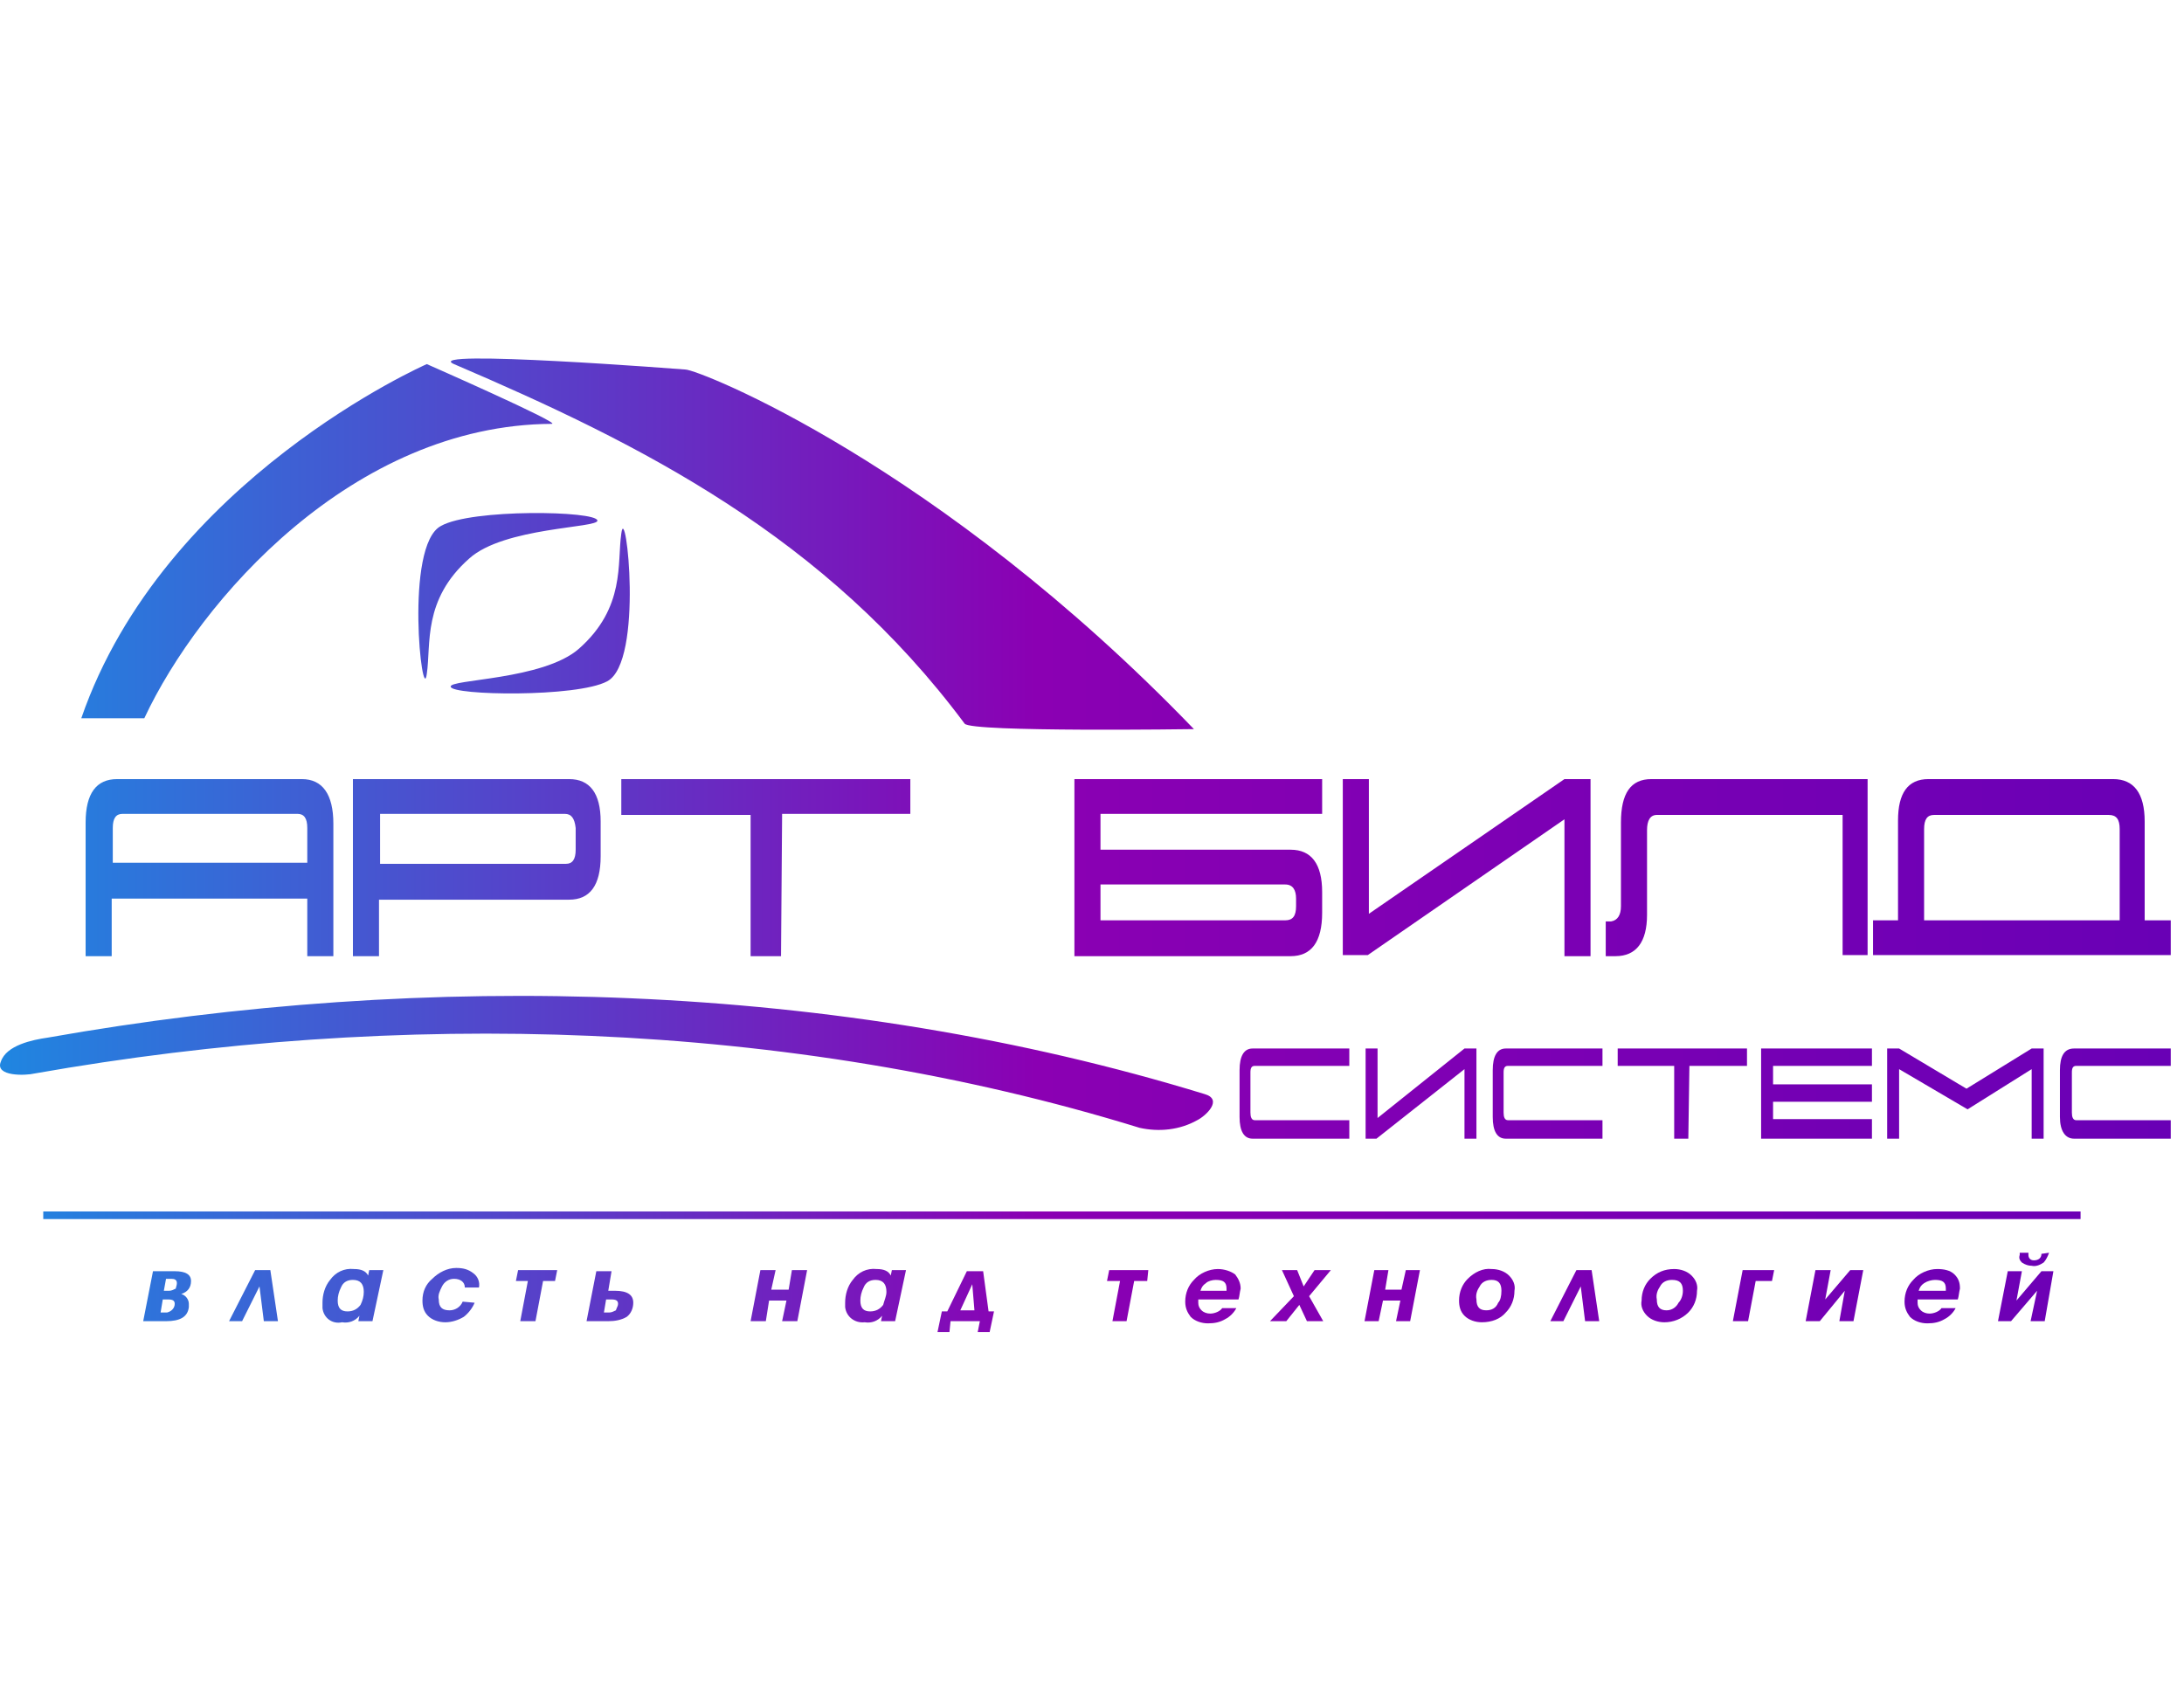 <svg width="201" height="155" fill="none" xmlns="http://www.w3.org/2000/svg"><path fill-rule="evenodd" clip-rule="evenodd" d="M30.68 88.015h-2.4v-5.3h-18v5.3h-2.4v-12.3c0-2.7 1-4 2.9-4h17c1.9 0 2.9 1.4 2.9 4.1v12.2Zm-20.4-8.6h18v-3.2c0-.9-.3-1.3-.9-1.3h-16.1c-.6 0-.9.4-.9 1.3v3.2h-.1Zm41.7-4.5h-17v4.6h17.1c.6 0 .9-.4.9-1.3v-2c-.1-.9-.4-1.3-1-1.3Zm-17.1 7.9v5.2h-2.4v-16.3h19.9c1.9 0 2.9 1.3 2.9 3.9v3.2c0 2.7-1 4-2.9 4h-17.5Zm37 5.2h-2.8v-13h-11.9v-3.3h26.6v3.2h-11.8l-.1 13.1Zm49.801-4c0 2.7-1 4-2.9 4h-19.9v-16.3h22.8v3.2h-20.4v3.3h17.5c1.9 0 2.9 1.3 2.9 3.9v1.9Zm-20.4.7h17c.7 0 1-.4 1-1.3v-.7c0-.8-.3-1.3-1-1.3h-17v3.3Zm24.6 3.2h-2.3v-16.2h2.4v12.4l18-12.4h2.4v16.3h-2.4v-12.6l-18.1 12.5Zm43.7 0h2.3v-16.2h-19.9c-1.9 0-2.8 1.3-2.8 4v7.7c0 .8-.3 1.3-.9 1.4h-.5v3.2h.9c1.9 0 2.9-1.3 2.9-3.8v-7.8c0-.9.3-1.4.9-1.4h17.1v12.9Zm7.5-3.2h18v-8.4c0-.9-.3-1.3-1-1.3h-16.1c-.6 0-.9.4-.9 1.3v8.4Zm-2.4-9.2c0-2.5.9-3.8 2.8-3.8h17c1.9 0 2.9 1.3 2.9 3.9v9.1h2.4v3.2h-27.4v-3.2h2.3v-9.2Z" fill="url(#a)"/><path fill-rule="evenodd" clip-rule="evenodd" d="M39.281 33.515s-24.2 10.6-31.8 32.6h5.8c5.1-10.9 19.2-27 37.5-27.1 1 0-11.5-5.5-11.5-5.5Zm-36.1 65.3c33.4-5.9 69.3-5 101.7 5 1.8.4 3.7.2 5.3-.7.8-.4 2.4-1.9.7-2.4-33.9-10.4-71.5-11.4-106.5-5.2-1.4.2-3.8.7-4.3 2.2-.6 1.4 2.3 1.3 3.1 1.1Zm59.9-64.8c1.2 0 23.3 8.7 46.8 33.1 0 0-20.5.3-21.1-.5-12.8-17.2-29.7-25.7-47-33.1-3.2-1.4 21.3.5 21.3.5Zm-9.8 25.7c4.3-3.8 3.5-7.9 3.9-10.6.4-3.2 2.1 11.8-1.3 13.6-2.8 1.5-14.3 1.3-14.4.5-.2-.7 8.5-.6 11.8-3.5Zm-10.1-8.3c-4.3 3.8-3.5 7.9-3.9 10.6-.4 3.2-2.1-11.8 1.3-13.6 2.8-1.6 14.3-1.4 14.4-.5.1.7-8.6.6-11.8 3.5Z" fill="url(#b)"/><path fill-rule="evenodd" clip-rule="evenodd" d="M15.28 121.614h-2.1l.9-4.6h2c1 0 1.5.3 1.5.9 0 .6-.3 1-.9 1.2.4.1.7.5.7.9v.3c-.1.9-.8 1.3-2.1 1.3Zm.8-1.6c0-.3-.2-.4-.6-.4h-.5l-.2 1.2h.6c.4-.1.7-.4.7-.8Zm.2-1.9c0-.3-.2-.4-.5-.4h-.5l-.2 1.1h.5c.2 0 .4-.1.6-.2 0-.1.1-.3.1-.5Z" fill="url(#c)"/><path fill-rule="evenodd" clip-rule="evenodd" d="M25.581 121.614h-1.3l-.4-3.2-1.6 3.2h-1.2l2.4-4.7h1.4l.7 4.7Z" fill="url(#d)"/><path fill-rule="evenodd" clip-rule="evenodd" d="M34.28 121.614h-1.3l.1-.5c-.4.5-1 .7-1.6.6-.9.2-1.7-.4-1.8-1.3v-.5c0-.7.2-1.5.7-2.1.5-.7 1.3-1.1 2.2-1 .7 0 1.1.2 1.3.6l.1-.5h1.3l-1 4.7Zm-.8-2.7c0-.7-.3-1.1-1-1.1-.5 0-.9.2-1.1.7-.2.4-.3.8-.3 1.2 0 .7.3 1 .9 1 .5 0 .9-.2 1.2-.6.2-.4.3-.8.3-1.2Z" fill="url(#e)"/><path fill-rule="evenodd" clip-rule="evenodd" d="M43.68 119.915c-.2.5-.6 1-1 1.3-.5.3-1.1.5-1.7.5-.6 0-1.2-.2-1.6-.6-.4-.4-.5-.9-.5-1.4 0-.8.3-1.5.9-2 .6-.6 1.4-1 2.2-1 .6 0 1.1.1 1.6.5.4.3.6.8.5 1.3h-1.3c0-.5-.4-.8-1-.8-.5 0-.9.3-1.1.7-.2.4-.4.8-.3 1.2 0 .7.3 1 1 1 .5 0 1-.3 1.2-.8l1.1.1Z" fill="url(#f)"/><path fill-rule="evenodd" clip-rule="evenodd" d="M51.081 117.914h-1.1l-.7 3.7h-1.4l.7-3.7h-1.1l.2-1h3.6l-.2 1Z" fill="url(#g)"/><path fill-rule="evenodd" clip-rule="evenodd" d="M55.981 121.614h-2l.9-4.6h1.4l-.3 1.8h.6c1.2 0 1.7.4 1.7 1.1 0 .5-.2 1-.6 1.3-.5.3-1.1.4-1.7.4Zm.9-1.6c0-.3-.2-.4-.6-.4h-.5l-.2 1.2h.5c.2 0 .4-.1.6-.2.1-.3.2-.4.2-.6Z" fill="url(#h)"/><path fill-rule="evenodd" clip-rule="evenodd" d="M73.381 121.614h-1.4l.4-1.9h-1.6l-.3 1.9h-1.4l.9-4.7h1.4l-.4 1.8h1.6l.3-1.8h1.4l-.9 4.7Z" fill="url(#i)"/><path fill-rule="evenodd" clip-rule="evenodd" d="M82.381 121.614h-1.3l.1-.5c-.4.5-1 .7-1.6.6-.9.1-1.7-.5-1.8-1.4v-.4c0-.7.2-1.5.7-2.1.5-.7 1.3-1.1 2.2-1 .7 0 1.1.2 1.3.6l.1-.5h1.3l-1 4.7Zm-.8-2.7c0-.7-.3-1.1-1-1.1-.5 0-.9.2-1.1.7-.2.4-.3.8-.3 1.2 0 .7.3 1 .9 1 .5 0 .9-.2 1.2-.6.1-.4.3-.8.3-1.2Z" fill="url(#j)"/><path fill-rule="evenodd" clip-rule="evenodd" d="M91.081 122.614h-1.1l.2-1h-2.7l-.1 1h-1.1l.4-1.9h.5l1.8-3.7h1.5l.5 3.7h.5l-.4 1.9Zm-1.4-2-.2-2.4-1.1 2.4h1.3Z" fill="url(#k)"/><path fill-rule="evenodd" clip-rule="evenodd" d="M105.581 117.914h-1.2l-.7 3.7h-1.3l.7-3.7h-1.2l.2-1h3.6l-.1 1Z" fill="url(#l)"/><path fill-rule="evenodd" clip-rule="evenodd" d="M113.981 119.615h-3.7v.3c0 .3.1.5.3.7.2.2.5.3.8.3.4 0 .9-.2 1.1-.5h1.3c-.2.4-.6.8-1 1-.5.3-1 .399-1.6.399-.6 0-1.2-.199-1.6-.599-.3-.4-.5-.801-.5-1.401 0-.8.3-1.5.8-2 .5-.6 1.4-1 2.2-1 .6 0 1.2.2 1.6.5.3.4.5.801.5 1.301-.1.4-.1.7-.2 1Zm-1.1-.801v-.199c0-.6-.3-.801-1-.801-.3 0-.7.101-.9.301-.3.2-.4.399-.5.699h2.4Z" fill="url(#m)"/><path fill-rule="evenodd" clip-rule="evenodd" d="M121.781 121.614h-1.5l-.7-1.5-1.2 1.5h-1.5l2.2-2.3-1.1-2.4h1.4l.6 1.5 1-1.5h1.5l-2 2.4 1.3 2.3Z" fill="url(#n)"/><path fill-rule="evenodd" clip-rule="evenodd" d="M129.781 121.614h-1.3l.4-1.9h-1.6l-.4 1.9h-1.3l.9-4.7h1.3l-.3 1.8h1.5l.4-1.8h1.3l-.9 4.7Z" fill="url(#o)"/><path fill-rule="evenodd" clip-rule="evenodd" d="M136.381 121.714c-.6 0-1.2-.2-1.6-.6-.4-.4-.5-.9-.5-1.4 0-.8.3-1.5.8-2 .6-.6 1.4-1 2.2-.9.6 0 1.2.2 1.6.6.4.4.6.9.5 1.4 0 .8-.3 1.5-.8 2-.5.6-1.3.9-2.2.9Zm1.8-2.9c0-.7-.3-1-.9-1-.5 0-.9.2-1.1.6-.2.3-.4.7-.3 1.2 0 .7.3 1 .9 1 .5 0 .9-.2 1.1-.7.2-.2.3-.6.3-1.1Z" fill="url(#p)"/><path fill-rule="evenodd" clip-rule="evenodd" d="M147.181 121.614h-1.3l-.4-3.2-1.6 3.2h-1.2l2.4-4.7h1.4l.7 4.7Z" fill="url(#q)"/><path fill-rule="evenodd" clip-rule="evenodd" d="M153.181 121.715c-.6 0-1.2-.2-1.6-.6-.4-.4-.6-.9-.5-1.4 0-.8.3-1.5.8-2 .6-.6 1.3-.901 2.2-.901.6 0 1.2.201 1.6.601.4.4.6.899.5 1.399 0 .8-.3 1.5-.8 2-.6.6-1.4.901-2.2.901Zm1.7-2.901c0-.7-.3-1-1-1-.5 0-.9.201-1.1.601-.2.3-.4.7-.3 1.2 0 .7.3 1 .9 1 .5 0 .9-.3 1.1-.7.2-.2.4-.601.4-1.101Z" fill="url(#r)"/><path fill-rule="evenodd" clip-rule="evenodd" d="M163.081 117.914h-1.5l-.7 3.7h-1.4l.9-4.7h2.9l-.2 1Z" fill="url(#s)"/><path fill-rule="evenodd" clip-rule="evenodd" d="M170.581 121.614h-1.3l.5-2.8-2.3 2.8h-1.3l.9-4.7h1.4l-.5 2.7 2.3-2.7h1.2l-.9 4.7Z" fill="url(#t)"/><path fill-rule="evenodd" clip-rule="evenodd" d="M180.181 119.615h-3.7v.3c0 .3.1.5.3.7.2.2.5.3.8.3.4 0 .9-.2 1.1-.5h1.3c-.2.4-.6.8-1 1-.5.3-1 .399-1.6.399-.6 0-1.2-.199-1.6-.599-.3-.4-.5-.801-.5-1.401 0-.8.3-1.5.8-2 .5-.6 1.4-1 2.2-1 .6 0 1.2.1 1.6.5.4.4.5.801.5 1.301-.1.4-.1.7-.2 1Zm-1.1-.801v-.199c0-.6-.3-.801-1-.801-.3 0-.7.101-1 .301-.3.2-.4.399-.5.699h2.5Z" fill="url(#u)"/><path fill-rule="evenodd" clip-rule="evenodd" d="M188.181 121.615h-1.3l.6-2.801-2.4 2.801h-1.2l.9-4.601h1.3l-.5 2.701 2.3-2.701h1.1l-.8 4.601Zm.4-6.301c-.1.3-.3.701-.5.901-.3.2-.7.399-1.1.299-.3 0-.6-.099-.9-.299-.2-.2-.3-.401-.2-.701v-.2h.8v.2c0 .3.2.5.5.5.4 0 .7-.199.7-.599l.7-.101Z" fill="url(#v)"/><path d="M191.481 111.514H3.981v.7h187.5v-.7Z" fill="url(#w)"/><path fill-rule="evenodd" clip-rule="evenodd" d="M124.181 104.814h-8.9c-.8 0-1.2-.7-1.2-2v-4.3c0-1.3.4-2 1.2-2h8.9v1.6h-8.7c-.3 0-.4.2-.4.6v3.7c0 .4.1.7.4.7h8.7v1.7Zm2.5 0h-1v-8.3h1.1v6.4l8-6.4h1.1v8.3h-1.1v-6.4l-8.1 6.4Zm20.8 0h-8.9c-.8 0-1.2-.7-1.2-2v-4.3c0-1.3.4-2 1.2-2h8.9v1.6h-8.7c-.3 0-.4.2-.4.6v3.7c0 .4.1.7.4.7h8.7v1.7Zm7.9 0h-1.3v-6.7h-5.2v-1.6h11.9v1.6h-5.3l-.1 6.7Zm16.9 0h-10.2v-8.3h10.2v1.6h-9.1v1.7h9.1v1.6h-9.1v1.6h9.1v1.8Zm8.8-2.7-6.3-3.7v6.4h-1.1v-8.3h1.1l6.2 3.7 6-3.7h1.1v8.3h-1.1v-6.4l-5.9 3.7Zm18.7 2.7h-8.9c-.8 0-1.3-.7-1.3-2v-4.3c0-1.3.4-2 1.3-2h8.9v1.6h-8.7c-.3 0-.4.2-.4.6v3.7c0 .4.1.7.4.7h8.7v1.7Z" fill="url(#x)"/><defs><linearGradient id="m" x1="-2.841" y1="119.254" x2="199.233" y2="119.254" gradientUnits="userSpaceOnUse"><stop stop-color="#1C8AE2"/><stop offset=".486" stop-color="#8B00B3"/><stop offset="1" stop-color="#6900B5"/></linearGradient><linearGradient id="a" x1="-2.841" y1="79.828" x2="199.233" y2="79.828" gradientUnits="userSpaceOnUse"><stop stop-color="#1C8AE2"/><stop offset=".486" stop-color="#8B00B3"/><stop offset="1" stop-color="#6900B5"/></linearGradient><linearGradient id="c" x1="-2.842" y1="119.293" x2="199.234" y2="119.293" gradientUnits="userSpaceOnUse"><stop stop-color="#1C8AE2"/><stop offset=".486" stop-color="#8B00B3"/><stop offset="1" stop-color="#6900B5"/></linearGradient><linearGradient id="d" x1="-2.841" y1="119.253" x2="199.233" y2="119.253" gradientUnits="userSpaceOnUse"><stop stop-color="#1C8AE2"/><stop offset=".486" stop-color="#8B00B3"/><stop offset="1" stop-color="#6900B5"/></linearGradient><linearGradient id="e" x1="-2.842" y1="119.266" x2="199.233" y2="119.266" gradientUnits="userSpaceOnUse"><stop stop-color="#1C8AE2"/><stop offset=".486" stop-color="#8B00B3"/><stop offset="1" stop-color="#6900B5"/></linearGradient><linearGradient id="f" x1="-2.841" y1="119.253" x2="199.233" y2="119.253" gradientUnits="userSpaceOnUse"><stop stop-color="#1C8AE2"/><stop offset=".486" stop-color="#8B00B3"/><stop offset="1" stop-color="#6900B5"/></linearGradient><linearGradient id="g" x1="-2.841" y1="119.253" x2="199.233" y2="119.253" gradientUnits="userSpaceOnUse"><stop stop-color="#1C8AE2"/><stop offset=".486" stop-color="#8B00B3"/><stop offset="1" stop-color="#6900B5"/></linearGradient><linearGradient id="h" x1="-2.841" y1="119.286" x2="199.233" y2="119.286" gradientUnits="userSpaceOnUse"><stop stop-color="#1C8AE2"/><stop offset=".486" stop-color="#8B00B3"/><stop offset="1" stop-color="#6900B5"/></linearGradient><linearGradient id="i" x1="-2.841" y1="119.253" x2="199.233" y2="119.253" gradientUnits="userSpaceOnUse"><stop stop-color="#1C8AE2"/><stop offset=".486" stop-color="#8B00B3"/><stop offset="1" stop-color="#6900B5"/></linearGradient><linearGradient id="j" x1="-2.841" y1="119.258" x2="199.233" y2="119.258" gradientUnits="userSpaceOnUse"><stop stop-color="#1C8AE2"/><stop offset=".486" stop-color="#8B00B3"/><stop offset="1" stop-color="#6900B5"/></linearGradient><linearGradient id="k" x1="-2.84" y1="119.761" x2="199.232" y2="119.761" gradientUnits="userSpaceOnUse"><stop stop-color="#1C8AE2"/><stop offset=".486" stop-color="#8B00B3"/><stop offset="1" stop-color="#6900B5"/></linearGradient><linearGradient id="l" x1="-2.841" y1="119.253" x2="199.232" y2="119.253" gradientUnits="userSpaceOnUse"><stop stop-color="#1C8AE2"/><stop offset=".486" stop-color="#8B00B3"/><stop offset="1" stop-color="#6900B5"/></linearGradient><linearGradient id="b" x1="-2.841" y1="68.505" x2="199.233" y2="68.505" gradientUnits="userSpaceOnUse"><stop stop-color="#1C8AE2"/><stop offset=".486" stop-color="#8B00B3"/><stop offset="1" stop-color="#6900B5"/></linearGradient><linearGradient id="n" x1="-2.841" y1="119.253" x2="199.232" y2="119.253" gradientUnits="userSpaceOnUse"><stop stop-color="#1C8AE2"/><stop offset=".486" stop-color="#8B00B3"/><stop offset="1" stop-color="#6900B5"/></linearGradient><linearGradient id="o" x1="-2.841" y1="119.253" x2="199.233" y2="119.253" gradientUnits="userSpaceOnUse"><stop stop-color="#1C8AE2"/><stop offset=".486" stop-color="#8B00B3"/><stop offset="1" stop-color="#6900B5"/></linearGradient><linearGradient id="p" x1="-2.84" y1="119.254" x2="199.232" y2="119.254" gradientUnits="userSpaceOnUse"><stop stop-color="#1C8AE2"/><stop offset=".486" stop-color="#8B00B3"/><stop offset="1" stop-color="#6900B5"/></linearGradient><linearGradient id="q" x1="-2.842" y1="119.253" x2="199.233" y2="119.253" gradientUnits="userSpaceOnUse"><stop stop-color="#1C8AE2"/><stop offset=".486" stop-color="#8B00B3"/><stop offset="1" stop-color="#6900B5"/></linearGradient><linearGradient id="r" x1="-2.84" y1="119.255" x2="199.233" y2="119.255" gradientUnits="userSpaceOnUse"><stop stop-color="#1C8AE2"/><stop offset=".486" stop-color="#8B00B3"/><stop offset="1" stop-color="#6900B5"/></linearGradient><linearGradient id="s" x1="-2.843" y1="119.253" x2="199.234" y2="119.253" gradientUnits="userSpaceOnUse"><stop stop-color="#1C8AE2"/><stop offset=".486" stop-color="#8B00B3"/><stop offset="1" stop-color="#6900B5"/></linearGradient><linearGradient id="t" x1="-2.841" y1="119.253" x2="199.232" y2="119.253" gradientUnits="userSpaceOnUse"><stop stop-color="#1C8AE2"/><stop offset=".486" stop-color="#8B00B3"/><stop offset="1" stop-color="#6900B5"/></linearGradient><linearGradient id="u" x1="-2.84" y1="119.253" x2="199.233" y2="119.253" gradientUnits="userSpaceOnUse"><stop stop-color="#1C8AE2"/><stop offset=".486" stop-color="#8B00B3"/><stop offset="1" stop-color="#6900B5"/></linearGradient><linearGradient id="v" x1="-2.84" y1="118.452" x2="199.233" y2="118.452" gradientUnits="userSpaceOnUse"><stop stop-color="#1C8AE2"/><stop offset=".486" stop-color="#8B00B3"/><stop offset="1" stop-color="#6900B5"/></linearGradient><linearGradient id="w" x1="-2.841" y1="111.843" x2="199.233" y2="111.843" gradientUnits="userSpaceOnUse"><stop stop-color="#1C8AE2"/><stop offset=".486" stop-color="#8B00B3"/><stop offset="1" stop-color="#6900B5"/></linearGradient><linearGradient id="x" x1="-2.841" y1="100.652" x2="199.233" y2="100.652" gradientUnits="userSpaceOnUse"><stop stop-color="#1C8AE2"/><stop offset=".486" stop-color="#8B00B3"/><stop offset="1" stop-color="#6900B5"/></linearGradient></defs></svg>